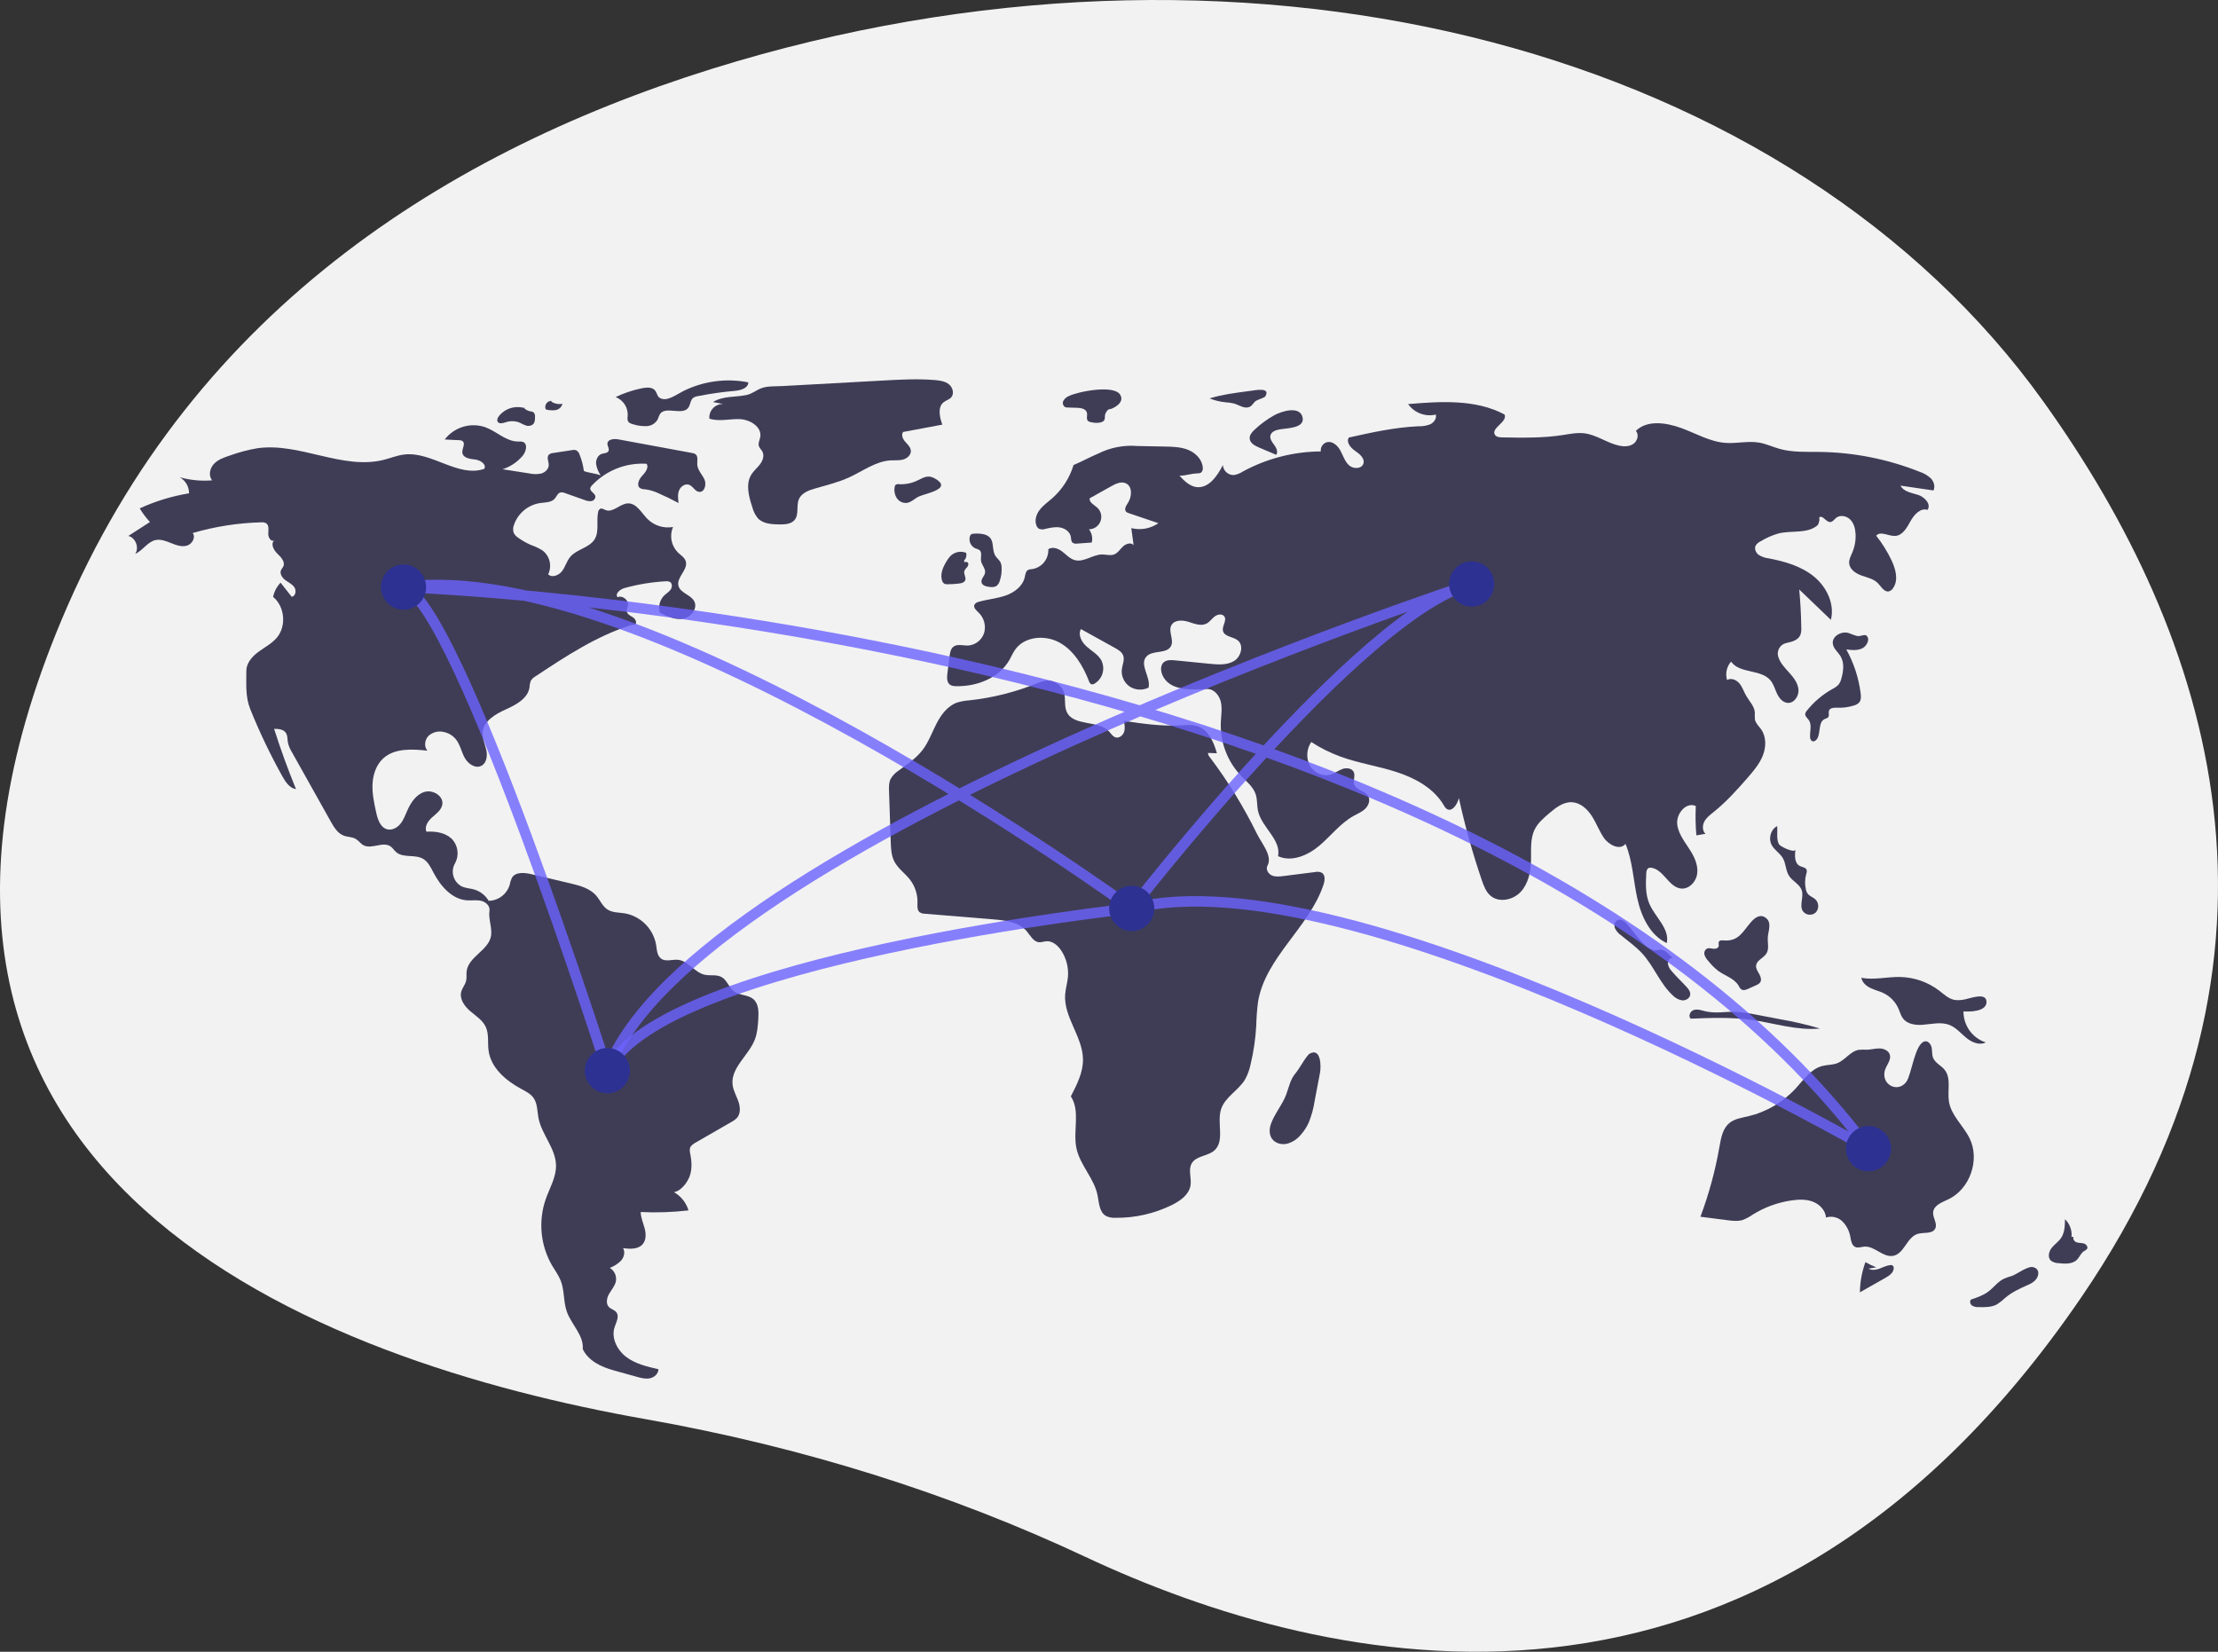 <svg width="423" height="315" viewBox="0 0 423 315" fill="none" xmlns="http://www.w3.org/2000/svg">
<rect x="0" y="0" width="423" height="315" fill="#333333" stroke="none"/>
<g clip-path="url(#clip0_12_958)">
<path d="M389.695 76.572C341.686 9.595 240.267 -17.574 140.526 11.688C87.796 27.157 36.954 58.153 11.758 118.171C-33.283 225.459 61.286 259.724 123.123 270.645C153.024 275.926 181.186 284.796 206.92 296.873C253.219 318.601 335.171 337.854 396.968 247.348C441.759 181.749 421.674 121.185 389.695 76.572Z" fill="#F2F2F2"/>
<path d="M111.351 89.823C111.217 88.759 110.945 87.716 110.543 86.722C110.492 86.534 110.402 86.359 110.279 86.207C110.157 86.056 110.004 85.932 109.831 85.843C109.6 85.783 109.357 85.78 109.125 85.835L105.498 86.391C105.195 86.405 104.904 86.518 104.671 86.714C104.199 87.212 104.664 88.013 104.649 88.701C104.633 89.473 103.948 90.1 103.206 90.308C102.448 90.461 101.666 90.451 100.912 90.279L95.841 89.489C97.335 89.011 98.664 88.122 99.678 86.923C100.345 86.13 100.7 84.65 99.736 84.275C99.449 84.196 99.15 84.172 98.855 84.204C96.557 84.222 94.749 82.299 92.599 81.489C91.222 81.004 89.728 80.968 88.33 81.386C86.931 81.804 85.701 82.654 84.814 83.816L87.515 83.946C87.769 83.932 88.021 84 88.234 84.139C88.826 84.626 88.09 85.563 88.174 86.327C88.282 87.319 89.596 87.531 90.587 87.631C91.577 87.731 92.833 88.538 92.357 89.414C87.379 91.133 82.313 86.054 77.085 86.679C75.762 86.837 74.513 87.359 73.221 87.686C65.329 89.688 57.171 84.347 49.109 85.478C47.317 85.784 45.556 86.25 43.846 86.87C42.749 87.231 41.605 87.621 40.807 88.459C40.01 89.296 39.707 90.729 40.462 91.605C38.38 91.777 36.285 91.577 34.273 91.015C34.817 91.318 35.27 91.763 35.583 92.302C35.897 92.841 36.06 93.455 36.055 94.079C32.805 94.61 29.641 95.577 26.648 96.954C27.207 97.886 27.859 98.757 28.595 99.555L24.48 102.205C25.871 102.556 26.589 104.456 25.781 105.643C27.222 105.001 28.116 103.337 29.657 103C30.667 102.779 31.694 103.194 32.652 103.583C33.61 103.972 34.663 104.349 35.655 104.057C36.646 103.765 37.378 102.476 36.748 101.654C40.986 100.415 45.367 99.728 49.781 99.613C50.121 99.57 50.467 99.636 50.768 99.801C51.343 100.2 51.191 101.064 51.16 101.764C51.13 102.464 51.674 103.385 52.298 103.069C51.564 103.708 52.192 104.91 52.897 105.582C53.601 106.253 54.451 107.18 54.019 108.054C53.907 108.282 53.716 108.464 53.607 108.694C53.288 109.373 53.795 110.165 54.394 110.616C54.993 111.067 55.727 111.382 56.143 112.006C56.559 112.631 56.37 113.724 55.626 113.811L53.511 111.119C52.789 111.87 52.294 112.812 52.083 113.833C54.325 115.671 54.663 119.412 52.785 121.623C51.826 122.753 50.462 123.44 49.271 124.321C48.08 125.203 46.978 126.458 46.981 127.942C46.986 130.506 46.777 132.887 47.736 135.264C49.503 139.647 51.543 143.914 53.844 148.04C54.448 149.124 55.229 150.311 56.453 150.498C54.906 146.722 53.513 142.887 52.275 138.994C53.082 138.997 54.014 139.061 54.486 139.717C54.878 140.259 54.794 140.996 54.916 141.655C55.07 142.293 55.328 142.901 55.679 143.455L63.067 156.648C63.679 157.742 64.382 158.916 65.552 159.359C66.301 159.642 67.166 159.588 67.855 159.996C68.395 160.316 68.759 160.883 69.309 161.184C70.865 162.035 73.03 160.403 74.484 161.419C74.9 161.709 75.164 162.171 75.548 162.504C76.891 163.67 79.094 162.89 80.645 163.76C81.644 164.32 82.162 165.442 82.695 166.458C84.03 169.003 86.191 171.497 89.052 171.7C89.951 171.763 90.869 171.592 91.748 171.793C92.626 171.993 93.491 172.762 93.35 173.654C93.109 175.184 93.862 176.859 93.66 178.394C93.291 181.191 89.334 182.42 88.994 185.22C88.92 185.833 89.036 186.466 88.891 187.066C88.712 187.802 88.161 188.401 87.966 189.132C87.594 190.517 88.585 191.896 89.672 192.828C90.76 193.761 92.058 194.564 92.652 195.869C93.281 197.248 92.972 198.856 93.176 200.359C93.623 203.639 96.448 206.07 99.357 207.638C100.243 208.116 101.194 208.578 101.768 209.407C102.516 210.489 102.442 211.914 102.692 213.207C103.304 216.372 105.961 218.98 106.037 222.203C106.09 224.494 104.82 226.572 104.061 228.734C103.35 230.805 103.093 233.005 103.307 235.185C103.521 237.365 104.201 239.473 105.302 241.365C105.87 242.326 106.548 243.232 106.95 244.273C107.667 246.132 107.434 248.245 108.095 250.125C108.968 252.61 111.368 254.662 111.139 257.287C112.228 259.555 114.634 260.67 117.054 261.345L121.39 262.555C122.22 262.787 123.088 263.021 123.933 262.853C124.779 262.685 125.586 261.981 125.564 261.118C123.437 260.637 121.243 260.126 119.49 258.826C117.737 257.527 116.536 255.214 117.201 253.133C117.51 252.168 118.166 251.053 117.542 250.256C117.185 249.8 116.532 249.68 116.129 249.264C115.501 248.614 115.716 247.522 116.168 246.739C116.62 245.956 117.273 245.255 117.455 244.369C117.547 243.873 117.486 243.361 117.279 242.901C117.072 242.441 116.73 242.056 116.299 241.796C117.103 241.492 117.834 241.022 118.445 240.416C119.01 239.77 119.27 238.773 118.826 238.039C120.145 238.206 121.701 238.288 122.567 237.277C123.258 236.47 123.211 235.263 122.938 234.235C122.664 233.206 122.203 232.208 122.188 231.144C125.23 231.288 128.278 231.185 131.303 230.834C130.866 229.357 129.872 228.109 128.532 227.355C129.902 227.122 131.15 225.478 131.583 224.154C132.016 222.831 131.905 221.389 131.638 220.022C131.535 219.67 131.521 219.298 131.597 218.939C131.751 218.447 132.234 218.146 132.681 217.889L139.481 213.973C139.886 213.77 140.254 213.497 140.568 213.169C141.28 212.33 141.175 211.063 140.81 210.024C140.445 208.985 139.861 208.007 139.72 206.914C139.3 203.646 142.79 201.301 143.968 198.225C144.43 197.018 144.524 195.705 144.613 194.415C144.709 193.03 144.717 191.42 143.655 190.528C142.638 189.672 141.049 189.863 139.984 189.066C139.008 188.337 138.672 186.919 137.606 186.329C136.637 185.794 135.424 186.134 134.347 185.883C132.451 185.439 131.258 183.249 129.321 183.046C128.229 182.931 126.993 183.467 126.097 182.829C125.308 182.267 125.277 181.137 125.126 180.179C124.863 178.689 124.151 177.316 123.086 176.244C122.02 175.173 120.653 174.454 119.168 174.186C118.041 174.004 116.815 174.073 115.857 173.453C114.887 172.824 114.442 171.648 113.679 170.778C112.451 169.375 110.516 168.877 108.704 168.449L101.332 166.712C100.023 166.404 98.337 166.24 97.634 167.389C97.427 167.827 97.279 168.291 97.197 168.769C96.934 169.632 96.404 170.391 95.684 170.934C94.965 171.477 94.091 171.777 93.191 171.792C92.573 170.735 91.572 169.959 90.397 169.625C89.649 169.416 88.849 169.392 88.136 169.085C87.748 168.895 87.402 168.628 87.121 168.299C86.839 167.971 86.627 167.588 86.498 167.175C86.369 166.761 86.326 166.326 86.37 165.895C86.415 165.464 86.547 165.047 86.758 164.669C87.183 163.91 87.347 163.033 87.225 162.171C87.103 161.31 86.702 160.512 86.083 159.902C84.829 158.774 83.016 158.501 81.335 158.614C80.894 157.651 81.63 156.565 82.424 155.865C83.217 155.165 84.18 154.477 84.353 153.432C84.625 151.788 82.532 150.539 80.944 151.029C79.355 151.519 78.341 153.066 77.671 154.591C77.286 155.466 76.959 156.388 76.352 157.125C75.746 157.863 74.769 158.391 73.845 158.155C72.537 157.819 72.031 156.261 71.742 154.939C71.353 153.165 70.963 151.367 71.044 149.552C71.126 147.738 71.736 145.875 73.07 144.647C75.245 142.646 78.581 142.842 81.515 143.161C80.822 142.378 80.993 141.058 81.735 140.321C82.127 139.972 82.597 139.724 83.106 139.599C83.615 139.473 84.147 139.474 84.655 139.602C85.539 139.786 86.336 140.264 86.916 140.957C87.751 141.977 87.988 143.353 88.618 144.51C89.248 145.667 90.666 146.654 91.826 146.033C92.828 145.497 92.987 144.104 92.738 142.993C92.488 141.882 91.959 140.802 92.049 139.667C92.221 137.501 94.461 136.197 96.437 135.305C98.414 134.413 100.677 133.213 100.99 131.063C101 130.642 101.08 130.226 101.224 129.83C101.443 129.481 101.748 129.194 102.109 128.996C107.877 125.175 113.741 121.307 120.333 119.218C120.676 119.11 120.717 119.23 121.066 119.145C121.555 118.862 121.231 118.078 120.762 117.762C120.293 117.446 119.666 117.204 119.547 116.65C119.46 116.243 119.699 115.843 119.761 115.432C119.914 114.42 118.707 113.486 117.769 113.89C117.24 113.187 118.287 112.37 119.135 112.136C121.679 111.434 124.291 111.007 126.925 110.86C127.229 110.812 127.541 110.865 127.812 111.012C128.254 111.319 128.198 112.024 127.884 112.462C127.571 112.901 127.083 113.176 126.692 113.548C126.265 113.965 125.96 114.491 125.812 115.07C125.663 115.649 125.675 116.257 125.848 116.829C127.223 117.531 128.719 118.253 130.242 118.006C131.765 117.759 133.118 116.043 132.402 114.672C131.735 113.396 129.732 113.108 129.387 111.709C128.984 110.072 131.296 108.615 130.776 107.011C130.547 106.308 129.849 105.895 129.313 105.388C128.68 104.766 128.25 103.966 128.078 103.095C127.906 102.223 128.002 101.32 128.352 100.503C127.479 100.657 126.582 100.599 125.736 100.334C124.89 100.068 124.12 99.604 123.49 98.978C122.327 97.802 121.4 95.946 119.748 95.999C118.233 96.047 116.928 97.819 115.511 97.278C115.162 97.145 114.795 96.875 114.457 97.033C114.347 97.105 114.254 97.202 114.186 97.315C114.117 97.428 114.076 97.556 114.064 97.687C113.704 99.413 114.323 101.38 113.385 102.871C112.364 104.494 110.003 104.719 108.765 106.182C108.093 106.977 107.833 108.047 107.215 108.885C106.598 109.722 105.287 110.255 104.546 109.525C104.91 108.774 105.009 107.922 104.828 107.107C104.646 106.292 104.194 105.563 103.546 105.039C102.858 104.589 102.116 104.227 101.338 103.963C100.469 103.594 99.642 103.132 98.872 102.584C98.486 102.351 98.172 102.015 97.966 101.613C97.803 101.11 97.825 100.565 98.028 100.077C98.404 98.997 99.067 98.04 99.946 97.31C100.824 96.58 101.885 96.104 103.014 95.935C104 95.8 105.149 95.847 105.802 95.094C106.147 94.695 106.329 94.092 106.83 93.93C107.151 93.865 107.484 93.906 107.78 94.047L111.463 95.347C111.874 95.533 112.326 95.608 112.775 95.564C112.998 95.534 113.201 95.421 113.343 95.247C113.486 95.073 113.558 94.852 113.544 94.627C113.427 94.014 112.486 93.72 112.571 93.101C112.619 92.901 112.727 92.719 112.879 92.582C114.209 91.163 115.834 90.057 117.64 89.342C119.445 88.627 121.386 88.322 123.324 88.447C123.789 89.212 123.053 90.119 122.442 90.772C121.83 91.425 121.338 92.593 122.078 93.096C122.381 93.251 122.718 93.327 123.059 93.317C123.965 93.441 124.847 93.709 125.669 94.111C126.942 94.666 128.19 95.274 129.414 95.934C129.306 95.125 129.203 94.273 129.509 93.516C129.815 92.76 130.684 92.166 131.443 92.461C132.175 92.745 132.55 93.716 133.33 93.805C134.37 93.924 134.78 92.384 134.346 91.429C133.911 90.474 133.051 89.675 132.98 88.628C132.931 87.922 133.199 87.046 132.637 86.618C132.436 86.49 132.209 86.41 131.973 86.385L117.922 83.792C117.087 83.638 115.882 83.757 115.845 84.606C115.824 85.081 116.247 85.55 116.059 85.986C115.86 86.451 115.203 86.409 114.725 86.573C113.984 86.829 113.612 87.712 113.683 88.495C113.813 89.273 114.114 90.012 114.563 90.66C113.649 90.277 112.265 90.206 111.351 89.823Z" fill="#3F3D56"/>
<path d="M100.14 77.865C99.254 77.571 98.299 77.558 97.405 77.826C96.511 78.094 95.721 78.632 95.142 79.366C94.91 79.671 94.716 80.092 94.91 80.423C95.187 80.897 95.895 80.71 96.417 80.54C97.183 80.266 98.018 80.246 98.797 80.483C99.287 80.652 99.725 80.95 100.217 81.112C100.456 81.213 100.719 81.246 100.975 81.208C101.232 81.171 101.474 81.064 101.675 80.899C102.013 80.553 102.034 80.017 102.034 79.533C102.058 79.371 102.045 79.206 101.997 79.05C101.948 78.894 101.866 78.751 101.755 78.631C101.558 78.516 101.337 78.451 101.11 78.439C100.601 78.345 100.141 78.075 99.808 77.677" fill="#3F3D56"/>
<path d="M105.207 76.451C105.008 76.44 104.811 76.481 104.633 76.569C104.454 76.657 104.302 76.789 104.189 76.953C104.077 77.117 104.009 77.308 103.991 77.506C103.973 77.704 104.007 77.904 104.088 78.085C104.697 78.252 105.333 78.293 105.959 78.208C106.27 78.159 106.561 78.019 106.794 77.805C107.026 77.591 107.191 77.313 107.266 77.006C106.53 77.14 105.77 76.995 105.135 76.598" fill="#3F3D56"/>
<path d="M122.205 74.089C120.548 74.442 118.938 74.991 117.409 75.723C118.13 76.001 118.742 76.503 119.157 77.156C119.571 77.81 119.765 78.579 119.71 79.352C119.646 79.648 119.653 79.956 119.732 80.249C119.908 80.677 120.419 80.838 120.868 80.948C121.674 81.194 122.516 81.301 123.358 81.266C123.779 81.244 124.188 81.117 124.548 80.897C124.908 80.676 125.208 80.369 125.419 80.003C125.541 79.656 125.685 79.317 125.848 78.987C126.924 77.345 130.119 79.331 131.274 77.744C131.681 77.184 131.644 76.343 132.174 75.9C132.449 75.706 132.767 75.585 133.1 75.546C135.422 75.083 137.768 74.748 140.127 74.542C141.245 74.445 142.702 74.042 142.711 72.917C138.501 72.088 134.136 72.677 130.294 74.592C128.909 75.287 127.078 76.749 125.745 75.828C125.246 75.483 125.271 74.554 124.583 74.166C123.881 73.769 122.951 73.93 122.205 74.089Z" fill="#3F3D56"/>
<path d="M135.974 76.671L137.95 77.051C137.586 77.035 137.223 77.097 136.885 77.233C136.547 77.368 136.242 77.575 135.99 77.838C135.737 78.101 135.544 78.415 135.423 78.76C135.301 79.104 135.254 79.47 135.285 79.834C137.136 80.454 139.154 79.85 141.103 79.933C143.053 80.015 145.321 81.411 144.988 83.339C144.888 83.922 144.552 84.504 144.727 85.069C144.849 85.465 145.197 85.746 145.394 86.111C145.804 86.871 145.476 87.832 144.959 88.523C144.441 89.214 143.746 89.765 143.292 90.5C142.162 92.326 142.804 94.686 143.477 96.727C143.672 97.497 144.031 98.217 144.53 98.835C145.527 99.897 147.151 99.99 148.606 100.011C149.665 100.026 150.878 99.974 151.548 99.151C152.422 98.078 151.811 96.402 152.386 95.142C152.909 93.997 154.241 93.506 155.448 93.158C157.658 92.52 159.911 91.978 162.001 91.014C164.596 89.817 167.022 87.952 169.874 87.798C170.674 87.755 171.494 87.85 172.265 87.63C173.036 87.41 173.768 86.742 173.71 85.941C173.66 85.256 173.082 84.753 172.631 84.237C172.179 83.721 171.825 82.927 172.24 82.381L179.716 80.981C179.186 79.533 178.773 77.626 179.991 76.684C180.431 76.344 181.019 76.208 181.393 75.796C182.031 75.096 181.71 73.889 180.974 73.293C180.238 72.697 179.243 72.559 178.3 72.48C175.022 72.207 171.724 72.388 168.44 72.568C162.019 72.921 155.598 73.274 149.177 73.627C147.885 73.698 146.393 73.589 145.207 74.031C144.203 74.406 143.49 75.093 142.342 75.334C140.223 75.779 137.891 75.478 135.974 76.671Z" fill="#3F3D56"/>
<path d="M171.38 92.332C171.178 92.3 170.972 92.347 170.805 92.463C170.694 92.585 170.627 92.742 170.617 92.907C170.49 93.637 170.642 94.388 171.043 95.01C171.247 95.315 171.529 95.559 171.86 95.718C172.19 95.877 172.557 95.944 172.922 95.913C173.812 95.799 174.468 95.038 175.286 94.667C176.547 94.095 181.902 93.203 178.198 91.197C176.921 90.505 176.096 91.116 175.09 91.571C173.945 92.158 172.663 92.421 171.38 92.332Z" fill="#3F3D56"/>
<path d="M203.826 75.538C203.393 75.715 203.031 76.031 202.797 76.436C202.688 76.642 202.663 76.881 202.726 77.105C202.79 77.329 202.936 77.519 203.136 77.638C203.297 77.697 203.468 77.724 203.64 77.718L205.399 77.771C206.146 77.793 207.079 77.953 207.28 78.675C207.429 79.211 207.096 79.899 207.498 80.282C207.671 80.417 207.879 80.498 208.096 80.516C208.676 80.666 209.281 80.685 209.869 80.574C211.148 80.23 210.476 79.447 210.879 78.749C211.496 77.683 211.389 78.328 212.475 77.717C213.278 77.265 214.315 76.446 213.645 75.296C212.48 73.294 205.544 74.678 203.826 75.538Z" fill="#3F3D56"/>
<path d="M238.54 74.532L237.518 74.668C235.215 74.977 232.899 75.287 230.681 75.981C231.641 76.361 232.649 76.609 233.675 76.717C234.241 76.745 234.802 76.825 235.353 76.956C236.332 77.249 237.32 78.004 238.266 77.617C238.853 77.377 239.044 76.765 239.531 76.44C239.866 76.216 241.139 75.853 241.282 75.627C242.432 73.797 239.424 74.413 238.54 74.532Z" fill="#3F3D56"/>
<path d="M243.024 79.185C241.66 79.95 240.394 80.879 239.255 81.952C238.775 82.404 238.285 82.967 238.329 83.626C238.387 84.501 239.317 85.009 240.123 85.351L243.388 86.737C243.784 86.177 243.421 85.405 243.012 84.855C242.603 84.305 242.116 83.669 242.297 83.007C242.504 82.251 243.422 81.994 244.192 81.864C245.447 81.652 248.833 81.669 248.426 79.641C247.947 77.252 244.284 78.479 243.024 79.185Z" fill="#3F3D56"/>
<path d="M242.367 214.389C242.056 215.291 242.027 216.354 242.565 217.141C243.168 218.025 244.375 218.354 245.42 218.13C246.46 217.853 247.387 217.255 248.071 216.422C248.696 215.723 249.21 214.933 249.595 214.077C250.133 212.745 250.512 211.353 250.725 209.932L251.739 204.596C251.966 203.404 251.957 199.748 249.771 200.939C249.173 201.264 247.791 203.833 247.165 204.562C246.037 205.875 245.887 207.149 245.294 208.74C244.55 210.732 243.055 212.393 242.367 214.389Z" fill="#3F3D56"/>
<path d="M357.835 241.693C357.12 241.413 356.425 241.082 355.758 240.702C355.088 242.547 354.732 244.492 354.705 246.456L359.6 243.679C360.336 243.261 361.171 242.681 361.155 241.833C361.161 241.728 361.14 241.623 361.092 241.53C361.045 241.436 360.973 241.358 360.884 241.302C360.775 241.258 360.657 241.244 360.541 241.261C359.815 241.322 359.153 241.68 358.469 241.929C357.784 242.178 356.983 242.31 356.355 241.94" fill="#3F3D56"/>
<path d="M383.657 243.342C383.12 243.489 382.595 243.677 382.087 243.907C380.964 244.48 380.2 245.568 379.189 246.323C378.222 247.045 377.057 247.442 375.914 247.827C375.578 248.125 375.732 248.725 376.097 248.987C376.49 249.211 376.94 249.312 377.39 249.278C378.578 249.305 379.829 249.316 380.869 248.741C381.455 248.36 382.004 247.923 382.507 247.438C383.723 246.42 385.184 245.749 386.63 245.1C387.156 244.901 387.643 244.61 388.067 244.239C388.975 243.342 389.039 241.957 387.729 241.652C386.671 241.405 384.665 243.015 383.657 243.342Z" fill="#3F3D56"/>
<path d="M395.067 235.87C395.126 235.253 395.044 234.63 394.827 234.049C394.611 233.468 394.266 232.944 393.817 232.516C393.804 233.751 393.767 235.067 393.074 236.089C392.58 236.817 391.806 237.309 391.265 238.002C390.724 238.695 390.483 239.794 391.118 240.403C391.524 240.712 392.018 240.883 392.527 240.889C393.791 241.038 395.253 241.122 396.139 240.207C396.622 239.707 396.858 238.968 397.447 238.6C397.667 238.508 397.863 238.367 398.021 238.189C398.265 237.8 397.878 237.289 397.442 237.149C397.007 237.009 396.527 237.075 396.089 236.942C395.651 236.809 395.25 236.316 395.474 235.916" fill="#3F3D56"/>
<path d="M374.789 190.576C374.126 190.737 373.439 190.778 372.762 190.696C371.638 190.488 370.762 189.639 369.855 188.942C367.696 187.294 365.072 186.375 362.36 186.317C359.893 186.27 357.403 186.94 354.98 186.473C355.138 187.355 355.892 188.018 356.696 188.411C357.5 188.805 358.387 189.003 359.195 189.388C360.488 190.012 361.515 191.082 362.085 192.403C362.345 193.011 362.509 193.674 362.903 194.206C363.708 195.292 365.235 195.531 366.583 195.442C368.34 195.326 370.174 194.819 371.809 195.476C373.059 195.978 373.954 197.075 374.998 197.928C376.042 198.781 377.512 199.414 378.711 198.799C377.466 198.394 376.382 197.602 375.618 196.537C374.854 195.471 374.45 194.189 374.464 192.877C375.64 192.985 379.026 192.943 378.844 190.94C378.689 189.243 375.798 190.393 374.789 190.576Z" fill="#3F3D56"/>
<path d="M359.408 204.386C359.617 203.238 360.759 202.225 360.403 201.114C360.157 200.345 359.268 199.966 358.464 199.947C357.659 199.928 356.869 200.168 356.064 200.191C355.54 200.163 355.015 200.171 354.493 200.213C352.896 200.476 351.911 202.155 350.406 202.751C349.491 203.114 348.463 203.045 347.511 203.296C345.35 203.865 343.983 205.912 342.473 207.562C340.033 210.217 336.853 212.076 333.347 212.898C332.119 213.183 330.798 213.365 329.822 214.165C328.528 215.225 328.21 217.04 327.922 218.689C327.128 223.244 325.913 227.714 324.294 232.043L329.424 232.7C330.4 232.825 331.41 232.947 332.35 232.657C333.033 232.399 333.68 232.054 334.275 231.63C336.56 230.208 339.117 229.282 341.781 228.913C343.125 228.728 344.533 228.695 345.794 229.195C347.055 229.696 348.136 230.831 348.242 232.187C348.787 232.016 349.368 231.998 349.923 232.133C350.478 232.269 350.986 232.553 351.392 232.955C352.195 233.775 352.722 234.828 352.896 235.964C353.031 236.668 353.166 237.511 353.818 237.806C354.349 238.047 354.959 237.788 355.54 237.741C357.512 237.583 359.149 239.889 361.088 239.492C363.167 239.066 363.677 235.944 365.706 235.319C366.871 234.96 368.505 235.396 369.063 234.31C369.555 233.352 368.574 232.247 368.675 231.175C368.799 229.855 370.353 229.294 371.55 228.731C375.679 226.789 377.638 221.218 375.637 217.109C374.452 214.675 372.12 212.759 371.689 210.084C371.358 208.027 372.167 205.628 370.858 204.008C370.192 203.184 369.065 202.729 368.669 201.746C368.42 201.128 368.52 200.425 368.386 199.772C368.252 199.118 367.683 198.434 367.039 198.604C365.17 199.096 364.574 204.884 363.573 206.29C362.052 208.428 358.929 207.02 359.408 204.386Z" fill="#3F3D56"/>
<path d="M324.861 192.763C324.222 192.583 323.525 192.406 322.913 192.663C322.301 192.92 321.943 193.82 322.435 194.267C326.277 194.117 330.143 193.968 333.953 194.491C338.343 195.094 342.687 196.587 347.096 196.148C344.578 195.403 342.017 194.808 339.429 194.364L335.113 193.538C333.955 193.295 332.785 193.113 331.608 192.995C329.146 192.791 327.282 193.443 324.861 192.763Z" fill="#3F3D56"/>
<path d="M328.708 179.346C328.389 179.319 327.994 179.296 327.829 179.571C327.671 179.834 327.851 180.181 327.767 180.476C327.651 180.878 327.125 180.981 326.711 180.926C326.297 180.871 325.849 180.74 325.482 180.94C325.295 181.068 325.156 181.252 325.083 181.466C325.01 181.68 325.009 181.912 325.079 182.127C325.229 182.553 325.471 182.941 325.789 183.262C326.332 183.948 326.95 184.57 327.633 185.116C328.953 186.093 330.743 186.564 331.574 187.983C331.692 188.258 331.872 188.501 332.101 188.693C332.5 188.947 333.021 188.754 333.451 188.557L334.958 187.867C335.229 187.769 335.472 187.603 335.662 187.386C336.007 186.918 335.795 186.252 335.506 185.748C335.217 185.243 334.847 184.721 334.909 184.142C335.02 183.111 336.343 182.716 336.887 181.834C337.435 180.944 337.078 179.798 337.141 178.754C337.215 177.534 337.98 175.946 336.749 175.034C335.703 174.259 334.703 174.975 333.952 175.831C332.368 177.635 331.619 179.59 328.708 179.346Z" fill="#3F3D56"/>
<path d="M337.856 161.108C338.37 162.095 339.443 162.685 340.004 163.646C340.612 164.689 340.543 166.036 341.203 167.046C341.88 168.083 343.242 168.634 343.621 169.813C344.036 171.1 343.095 172.665 343.845 173.79C343.985 173.974 344.161 174.127 344.363 174.238C344.565 174.35 344.787 174.419 345.017 174.44C345.247 174.461 345.478 174.435 345.697 174.361C345.916 174.288 346.117 174.17 346.288 174.015C346.604 173.67 346.773 173.215 346.759 172.747C346.745 172.279 346.549 171.834 346.214 171.509C345.77 171.103 345.133 170.928 344.762 170.454C344.569 170.18 344.441 169.867 344.386 169.536C344.184 168.583 344.216 167.595 344.48 166.657C344.58 166.419 344.605 166.156 344.553 165.904C344.386 165.417 343.729 165.383 343.268 165.157C342.222 164.645 342.247 163.164 342.43 162.011C342.308 162.779 339.581 161.473 339.295 161.038C338.728 160.175 339.036 158.508 338.924 157.554C337.699 158.145 337.227 159.9 337.856 161.108Z" fill="#3F3D56"/>
<path d="M310.376 176.304C309.873 175.739 309.114 175.147 308.439 175.488C307.925 175.748 307.783 176.462 307.985 177.004C308.231 177.53 308.609 177.982 309.083 178.317C310.49 179.48 312.004 180.529 313.231 181.881C315.427 184.301 316.591 187.565 318.979 189.794C319.459 190.311 320.095 190.656 320.789 190.776C321.484 190.841 322.266 190.394 322.346 189.698C322.412 189.125 322.013 188.612 321.623 188.187C320.696 187.175 319.68 186.244 318.804 185.187C318.4 184.781 318.145 184.249 318.084 183.678C318.079 183.109 318.597 182.513 319.147 182.654C318.478 182.483 317.982 181.365 317 181.155C316.179 180.98 315.981 181.489 315.004 181.069C313.142 180.268 311.681 177.767 310.376 176.304Z" fill="#3F3D56"/>
<path d="M354.14 121.287C353.606 121.127 353.08 120.939 352.566 120.723C351.184 120.307 349.354 121.326 349.538 122.762C349.661 123.715 350.546 124.359 351.035 125.186C351.76 126.413 351.567 127.969 351.186 129.343C351.092 129.769 350.915 130.171 350.663 130.526C350.311 130.901 349.89 131.205 349.424 131.42C347.556 132.47 345.909 133.873 344.574 135.551C344.429 135.705 344.328 135.897 344.281 136.104C344.215 136.589 344.701 136.942 344.976 137.346C345.586 138.244 345.145 139.453 345.205 140.538C345.196 140.691 345.226 140.844 345.292 140.983C345.359 141.121 345.459 141.241 345.585 141.329C345.952 141.517 346.388 141.198 346.588 140.836C347.25 139.634 346.751 137.705 347.992 137.126C348.227 137.016 348.512 136.97 348.669 136.763C348.917 136.435 348.677 135.949 348.803 135.557C348.992 134.968 349.796 134.942 350.412 134.968C351.474 135.013 352.535 134.871 353.548 134.549C353.946 134.455 354.307 134.245 354.587 133.947C354.958 133.482 354.925 132.822 354.851 132.232C354.479 129.289 353.549 126.445 352.111 123.852C353.202 123.992 354.388 124.113 355.329 123.543C355.856 123.224 356.488 122.27 356.227 121.621C355.813 120.594 355.067 121.458 354.14 121.287Z" fill="#3F3D56"/>
<path d="M214.345 137.472C214.476 138.173 214.604 138.912 214.375 139.588C214.145 140.264 213.424 140.828 212.742 140.621C212.214 140.461 211.908 139.928 211.533 139.521C209.445 137.261 204.734 138.57 203.444 135.774C202.917 134.633 203.275 133.266 202.916 132.061C202.689 131.365 202.239 130.764 201.634 130.352C201.03 129.941 200.307 129.742 199.578 129.788C198.913 129.884 198.266 130.077 197.657 130.362C193.579 132 189.297 133.073 184.93 133.554C184.1 133.604 183.279 133.754 182.484 134C180.691 134.651 179.466 136.318 178.594 138.019C177.722 139.72 177.078 141.561 175.909 143.072C174.681 144.66 172.959 145.772 171.353 146.974C170.735 147.374 170.22 147.915 169.85 148.554C169.502 149.27 169.522 150.104 169.549 150.9L169.877 160.575C169.919 161.82 169.972 163.109 170.528 164.222C171.222 165.613 172.592 166.524 173.543 167.752C174.513 169.015 175.019 170.575 174.974 172.168C174.953 172.808 174.89 173.566 175.387 173.968C175.69 174.165 176.044 174.267 176.405 174.261L189.459 175.333C191.756 175.521 194.301 175.831 195.8 177.585C196.507 178.412 197.076 179.603 198.16 179.692C198.624 179.73 199.077 179.538 199.542 179.502C200.715 179.408 201.745 180.301 202.396 181.284C203.38 182.783 203.827 184.572 203.663 186.359C203.556 187.481 203.209 188.571 203.135 189.695C202.85 193.973 206.467 197.689 206.537 201.975C206.578 204.496 205.384 206.852 204.221 209.087C206.099 211.941 204.561 215.74 205.309 219.075C206.018 222.239 208.65 224.717 209.306 227.893C209.606 229.347 209.623 231.136 210.902 231.885C211.463 232.159 212.085 232.284 212.709 232.247C216.468 232.292 220.184 231.444 223.553 229.772C225.135 228.985 226.773 227.811 227.05 226.063C227.272 224.653 226.559 223.077 227.285 221.849C228.14 220.401 230.331 220.516 231.59 219.404C233.631 217.598 232.039 214.156 232.866 211.556C233.61 209.219 236.169 207.977 237.438 205.88C237.937 204.978 238.296 204.004 238.5 202.993C239.082 200.577 239.443 198.113 239.581 195.631C239.615 194.123 239.726 192.618 239.913 191.122C241.281 182.602 249.682 176.898 252.41 168.713C252.671 167.931 252.793 166.89 252.099 166.448C251.688 166.251 251.222 166.202 250.778 166.31L244.761 167.07C244.013 167.165 243.221 167.253 242.534 166.942C241.848 166.63 241.356 165.76 241.72 165.099C242.742 163.243 240.64 160.897 239.706 158.995C237.19 153.873 234.195 149.003 230.76 144.45C230.54 144.215 230.402 143.916 230.367 143.596L232.075 143.653C231.499 141.579 230.547 139.309 228.537 138.551C227.405 138.123 226.151 138.271 224.942 138.337C221.481 138.527 217.771 138.003 214.345 137.472Z" fill="#3F3D56"/>
<path d="M224.945 90.734C225.851 91.698 226.866 92.721 228.176 92.889C230.491 93.185 232.155 90.786 233.214 88.702C233.254 89.233 233.498 89.728 233.896 90.082C234.294 90.435 234.813 90.619 235.344 90.594C235.915 90.498 236.46 90.284 236.946 89.967C241.531 87.454 246.668 86.123 251.893 86.093C251.843 85.696 251.942 85.294 252.169 84.966C252.397 84.637 252.738 84.405 253.126 84.314C254.189 84.102 255.146 85.023 255.658 85.98C256.171 86.936 256.491 88.045 257.305 88.761C258.119 89.478 259.696 89.446 260.017 88.409C260.326 87.414 259.292 86.565 258.432 85.978C257.573 85.391 256.667 84.305 257.246 83.439C261.636 82.464 266.054 81.486 270.547 81.292C271.312 81.319 272.075 81.188 272.786 80.906C273.472 80.569 274.016 79.803 273.832 79.061C272.852 79.292 271.825 79.225 270.882 78.869C269.94 78.512 269.125 77.883 268.541 77.06C274.775 76.544 281.406 76.105 286.931 79.046C287.594 80.472 284.215 81.66 285.119 82.947C285.407 83.357 285.985 83.405 286.486 83.415C290.325 83.486 294.186 83.556 297.982 82.975C299.37 82.763 300.771 82.463 302.164 82.635C304.483 82.922 306.468 84.474 308.75 84.98C309.679 85.186 310.72 85.192 311.503 84.651C312.286 84.109 312.623 82.876 311.981 82.172C314.13 80.06 317.696 80.584 320.531 81.594C323.366 82.605 326.052 84.235 329.052 84.461C331.204 84.622 333.385 84.042 335.511 84.411C336.847 84.643 338.09 85.239 339.396 85.605C341.866 86.297 344.478 86.151 347.042 86.184C353.585 86.272 360.055 87.561 366.134 89.987C366.925 90.246 367.65 90.675 368.257 91.245C368.822 91.852 369.111 92.796 368.731 93.534L362.449 92.614C363.041 93.782 364.572 93.981 365.816 94.384C367.059 94.787 368.348 96.163 367.601 97.238C366.254 96.808 365.033 98.158 364.352 99.401C363.672 100.643 362.842 102.131 361.43 102.207C360.166 102.275 358.637 101.196 357.813 102.159C358.951 103.599 359.926 105.162 360.72 106.818C361.534 108.519 362.114 110.662 361.013 112.191C360.84 112.465 360.578 112.669 360.271 112.769C359.372 112.997 358.788 111.895 358.143 111.227C357.331 110.385 356.103 110.146 355.003 109.751C353.903 109.357 352.745 108.58 352.659 107.412C352.605 106.685 352.988 106.01 353.27 105.338C353.743 104.206 353.951 102.98 353.875 101.754C353.814 100.768 353.538 99.743 352.832 99.054C352.125 98.365 350.906 98.147 350.148 98.778C349.794 99.072 349.511 99.543 349.051 99.56C348.24 99.591 347.616 98.173 346.963 98.657C347.04 99.173 346.933 99.7 346.662 100.145C344.713 101.844 341.719 101.125 339.207 101.725C338.012 102.068 336.869 102.569 335.806 103.214C335.408 103.385 335.07 103.67 334.834 104.033C334.52 104.644 334.866 105.426 335.419 105.832C336.005 106.193 336.663 106.418 337.347 106.492C340.41 107.074 343.517 107.974 345.936 109.946C348.354 111.919 349.939 115.179 349.174 118.208L343.134 112.422C343.364 114.852 343.494 117.288 343.525 119.731C343.564 120.208 343.498 120.688 343.333 121.137C342.903 122.09 341.736 122.411 340.713 122.621C340.429 122.676 340.159 122.789 339.921 122.956C339.684 123.122 339.484 123.336 339.335 123.585C339.187 123.834 339.092 124.112 339.058 124.4C339.024 124.689 339.051 124.981 339.137 125.258C339.501 126.445 340.407 127.371 341.236 128.293C342.066 129.216 342.882 130.264 342.991 131.501C343.099 132.738 342.168 134.133 340.932 134.047C339.996 133.982 339.301 133.141 338.901 132.289C338.501 131.437 338.264 130.488 337.663 129.764C335.846 127.572 331.764 128.511 330.136 126.175C329.721 126.647 329.433 127.218 329.3 127.832C329.167 128.447 329.192 129.086 329.375 129.688C330.132 129.213 331.169 129.654 331.738 130.345C332.307 131.036 332.575 131.921 333.022 132.697C333.625 133.744 334.585 134.672 334.669 135.877C334.647 136.333 334.654 136.79 334.692 137.245C334.842 137.976 335.458 138.501 335.885 139.111C336.878 140.532 336.829 142.485 336.189 144.097C335.548 145.709 334.397 147.056 333.258 148.363C331.267 150.644 329.235 152.912 326.875 154.807C326.202 155.347 325.483 155.879 325.063 156.635C324.644 157.391 324.622 158.452 325.267 159.027C324.806 159.05 323.979 159.277 323.517 159.3C323.355 157.445 323.32 155.582 323.412 153.722C321.592 152.846 319.632 155.192 319.867 157.203C320.102 159.213 321.552 160.826 322.585 162.566C323.34 163.838 323.901 165.321 323.649 166.779C323.397 168.238 322.099 169.583 320.628 169.454C318.288 169.25 317.309 165.883 314.993 165.497C314.788 165.449 314.574 165.47 314.383 165.558C314.039 165.747 313.979 166.208 313.96 166.601C313.865 168.529 313.783 170.534 314.534 172.311C315.632 174.912 318.469 177.096 317.874 179.856C314.668 178.362 313.001 174.757 312.244 171.295C311.487 167.833 311.361 164.198 310.005 160.925C308.974 162.249 306.809 161.154 305.868 159.766C304.976 158.449 304.426 156.926 303.56 155.592C302.695 154.257 301.368 153.063 299.782 152.989C298.119 152.912 296.677 154.056 295.409 155.137C294.366 156.026 293.295 156.95 292.686 158.179C291.799 159.967 292.031 162.075 291.988 164.071C291.942 166.23 291.485 168.507 290.018 170.087C288.551 171.667 285.842 172.218 284.224 170.793C283.379 170.05 282.97 168.939 282.605 167.873C280.849 162.733 279.386 157.497 278.223 152.191C277.951 153.402 276.891 154.963 275.877 154.249C275.65 154.058 275.466 153.82 275.337 153.551C273.446 150.339 269.945 148.412 266.408 147.257C262.871 146.102 259.15 145.563 255.652 144.294C253.691 143.582 251.819 142.647 250.072 141.507C249.626 142.163 249.366 142.928 249.319 143.72C249.272 144.512 249.439 145.303 249.803 146.007C250.579 147.385 252.335 148.182 253.838 147.7C254.615 147.452 255.271 146.911 256.042 146.644C256.812 146.377 257.847 146.508 258.184 147.252C258.506 147.965 258.019 148.827 258.26 149.571C258.629 150.704 260.333 150.791 260.929 151.822C261.373 152.589 261.008 153.608 260.375 154.227C259.742 154.846 258.897 155.186 258.124 155.617C255.616 157.015 253.832 159.402 251.64 161.259C249.449 163.116 246.356 164.471 243.744 163.28C244.367 160.119 240.611 157.799 239.92 154.652C239.692 153.616 239.81 152.516 239.486 151.507C239.016 150.045 237.722 149.041 236.662 147.933C235.375 146.575 234.372 144.973 233.713 143.221C233.054 141.468 232.752 139.601 232.825 137.73C232.882 136.429 233.12 135.108 232.825 133.84C232.529 132.572 231.482 131.346 230.185 131.403C227.222 131.534 223.49 131.755 221.936 129.223C221.381 128.319 221.139 126.996 221.942 126.303C222.507 125.815 223.343 125.861 224.086 125.934L230.761 126.593C232.322 126.747 234.01 126.874 235.35 126.055C236.69 125.237 237.27 123.065 236.03 122.102C235.123 121.399 233.499 121.437 233.236 120.319C233.016 119.387 234.045 118.33 233.489 117.552C233.091 116.994 232.196 117.149 231.653 117.567C231.11 117.985 230.717 118.597 230.11 118.914C229.044 119.47 227.772 118.941 226.626 118.581C225.48 118.222 223.943 118.191 223.387 119.259C222.766 120.452 223.939 122.016 223.322 123.212C222.506 124.793 219.744 123.893 218.598 125.253C217.284 126.813 219.493 129.14 219.049 131.134C218.483 131.415 217.854 131.544 217.224 131.508C216.593 131.473 215.983 131.274 215.452 130.931C214.929 130.575 214.513 130.084 214.247 129.509C213.981 128.935 213.876 128.299 213.941 127.669C214.051 126.772 214.518 125.857 214.205 125.009C213.952 124.324 213.266 123.916 212.628 123.563L206.141 119.969C205.539 121.089 206.3 122.478 207.253 123.319C208.205 124.16 209.398 124.794 210.023 125.901C210.419 126.668 210.508 127.558 210.271 128.388C210.035 129.219 209.491 129.927 208.751 130.37C208.658 130.434 208.553 130.477 208.442 130.496C208.331 130.516 208.217 130.511 208.108 130.482C208.005 130.421 207.914 130.34 207.843 130.243C207.771 130.147 207.72 130.037 207.691 129.92C206.547 126.983 204.828 124.088 202.081 122.554C199.333 121.02 195.386 121.336 193.584 123.92C193.156 124.533 192.869 125.233 192.496 125.882C190.515 129.329 186.27 130.962 182.303 130.855C181.915 130.877 181.528 130.786 181.191 130.593C180.549 130.149 180.578 129.207 180.676 128.433L181.093 125.144C181.176 124.484 181.298 123.754 181.819 123.341C182.554 122.76 183.614 123.127 184.55 123.114C185.259 123.08 185.941 122.829 186.503 122.394C187.065 121.96 187.479 121.362 187.691 120.683C187.88 119.997 187.879 119.273 187.688 118.587C187.496 117.902 187.122 117.282 186.605 116.794C186.176 116.39 185.601 115.883 185.827 115.339C185.918 115.188 186.04 115.059 186.185 114.961C186.331 114.863 186.496 114.798 186.669 114.77C188.35 114.281 190.127 114.153 191.78 113.575C193.433 112.998 195.036 111.816 195.427 110.106C195.547 109.581 195.602 108.946 196.071 108.686C196.307 108.587 196.56 108.535 196.816 108.534C197.712 108.406 198.528 107.947 199.103 107.246C199.679 106.545 199.971 105.654 199.924 104.747C200.716 104.193 201.826 104.601 202.592 105.191C203.359 105.781 204.035 106.561 204.968 106.816C206.706 107.29 208.385 105.747 210.186 105.74C210.944 105.737 211.728 106.005 212.441 105.748C213.163 105.487 213.594 104.766 214.149 104.234C214.703 103.701 215.676 103.376 216.188 103.95L215.752 100.713C216.63 100.935 217.545 100.966 218.436 100.805C219.327 100.643 220.174 100.293 220.918 99.776L215.284 97.868C215.088 97.819 214.907 97.722 214.757 97.585C214.348 97.143 214.754 96.454 215.088 95.951C215.884 94.749 216.018 92.768 214.708 92.169C213.813 91.761 212.787 92.251 211.928 92.731L207.816 95.03C207.685 95.813 208.641 96.257 209.233 96.785C209.592 97.105 209.845 97.525 209.961 97.992C210.077 98.458 210.049 98.949 209.881 99.399C209.713 99.85 209.414 100.239 209.022 100.515C208.629 100.792 208.163 100.943 207.684 100.949C207.954 101.302 208.142 101.711 208.234 102.147C208.326 102.583 208.318 103.034 208.212 103.466L205.446 103.666C205.135 103.728 204.812 103.665 204.548 103.49C204.252 103.226 204.292 102.765 204.224 102.374C204.058 101.431 203.137 100.77 202.197 100.6C201.257 100.431 200.295 100.648 199.364 100.862C198.969 101.005 198.534 100.995 198.146 100.834C197.923 100.689 197.754 100.475 197.664 100.225C197.256 99.233 197.638 98.066 198.293 97.218C198.949 96.369 199.846 95.749 200.652 95.043C202.579 93.347 203.995 91.146 204.74 88.686C206.263 88.046 207.84 87.177 209.363 86.537C211.712 85.345 214.345 84.834 216.967 85.06L222.126 85.159C223.653 85.188 225.221 85.225 226.634 85.809C228.046 86.393 229.287 87.655 229.384 89.183C229.414 89.356 229.399 89.534 229.341 89.7C229.283 89.865 229.184 90.014 229.053 90.13C228.854 90.24 228.628 90.291 228.401 90.278C226.977 90.328 226.37 90.684 224.945 90.734Z" fill="#3F3D56"/>
<path d="M183.83 106.941C184.032 106.75 184.177 106.507 184.25 106.238C184.322 105.97 184.32 105.686 184.242 105.419C183.752 105.23 183.218 105.181 182.702 105.279C182.185 105.376 181.706 105.617 181.319 105.973C181.013 106.283 180.75 106.632 180.535 107.011C179.857 108.119 179.258 109.444 179.651 110.683C179.683 110.818 179.741 110.945 179.823 111.058C179.905 111.17 180.008 111.264 180.127 111.336C180.303 111.407 180.493 111.437 180.682 111.423C181.429 111.422 182.175 111.376 182.916 111.285C183.371 111.229 183.9 111.101 184.076 110.676C184.307 110.118 183.747 109.486 183.91 108.905C184.018 108.644 184.18 108.411 184.387 108.22C184.49 108.124 184.568 108.006 184.617 107.874C184.666 107.742 184.683 107.601 184.668 107.461C184.602 107.188 184.185 107.033 184.035 107.27" fill="#3F3D56"/>
<path d="M187.703 101.908C187.039 101.756 186.355 101.713 185.678 101.781C185.528 101.777 185.38 101.81 185.247 101.879C185.118 101.975 185.024 102.111 184.981 102.265C184.838 102.725 184.873 103.223 185.08 103.658C185.286 104.094 185.648 104.435 186.094 104.615C186.338 104.671 186.571 104.765 186.785 104.893C187.357 105.338 186.992 106.248 187.101 106.967C187.222 107.773 188.001 108.45 187.858 109.253C187.746 109.886 187.072 110.387 187.18 111.021C187.294 111.684 188.134 111.883 188.803 111.937C189.191 112.005 189.59 111.959 189.953 111.804C190.316 111.555 190.575 111.18 190.678 110.751C190.952 109.934 191.067 109.071 191.017 108.21C191.014 107.818 190.916 107.433 190.732 107.088C190.53 106.814 190.307 106.558 190.063 106.321C188.781 104.825 190.131 102.595 187.703 101.908Z" fill="#3F3D56"/>
<path opacity="0.8" d="M356.334 219.058C356.334 219.058 258.116 162.536 215.832 173.245C215.832 173.245 126.219 182.914 115.833 204.184C115.833 204.184 87.347 114.938 76.961 111.964" stroke="#6C63FF" stroke-width="2" stroke-miterlimit="10"/>
<path opacity="0.8" d="M115.833 204.184C132.302 160.156 280.668 111.369 280.668 111.369C259.6 116.723 215.832 173.245 215.832 173.245C215.832 173.245 123.252 105.716 76.961 111.964C76.961 111.964 280.816 118.657 356.334 219.058" stroke="#6C63FF" stroke-width="2" stroke-miterlimit="10"/>
<path d="M76.961 116.277C79.338 116.277 81.264 114.346 81.264 111.964C81.264 109.581 79.338 107.65 76.961 107.65C74.585 107.65 72.659 109.581 72.659 111.964C72.659 114.346 74.585 116.277 76.961 116.277Z" fill="#2D3192"/>
<path d="M115.833 208.497C118.21 208.497 120.136 206.566 120.136 204.184C120.136 201.802 118.21 199.87 115.833 199.87C113.457 199.87 111.531 201.802 111.531 204.184C111.531 206.566 113.457 208.497 115.833 208.497Z" fill="#2D3192"/>
<path d="M280.668 115.682C283.044 115.682 284.97 113.751 284.97 111.369C284.97 108.986 283.044 107.055 280.668 107.055C278.292 107.055 276.365 108.986 276.365 111.369C276.365 113.751 278.292 115.682 280.668 115.682Z" fill="#2D3192"/>
<path d="M356.334 223.372C358.711 223.372 360.637 221.44 360.637 219.058C360.637 216.676 358.711 214.745 356.334 214.745C353.958 214.745 352.032 216.676 352.032 219.058C352.032 221.44 353.958 223.372 356.334 223.372Z" fill="#2D3192"/>
<path d="M215.832 177.559C218.208 177.559 220.135 175.628 220.135 173.245C220.135 170.863 218.208 168.932 215.832 168.932C213.456 168.932 211.529 170.863 211.529 173.245C211.529 175.628 213.456 177.559 215.832 177.559Z" fill="#2D3192"/>
</g>
<defs>
<clipPath id="clip0_12_958">
<rect width="423" height="315" fill="white"/>
</clipPath>
</defs>
</svg>
